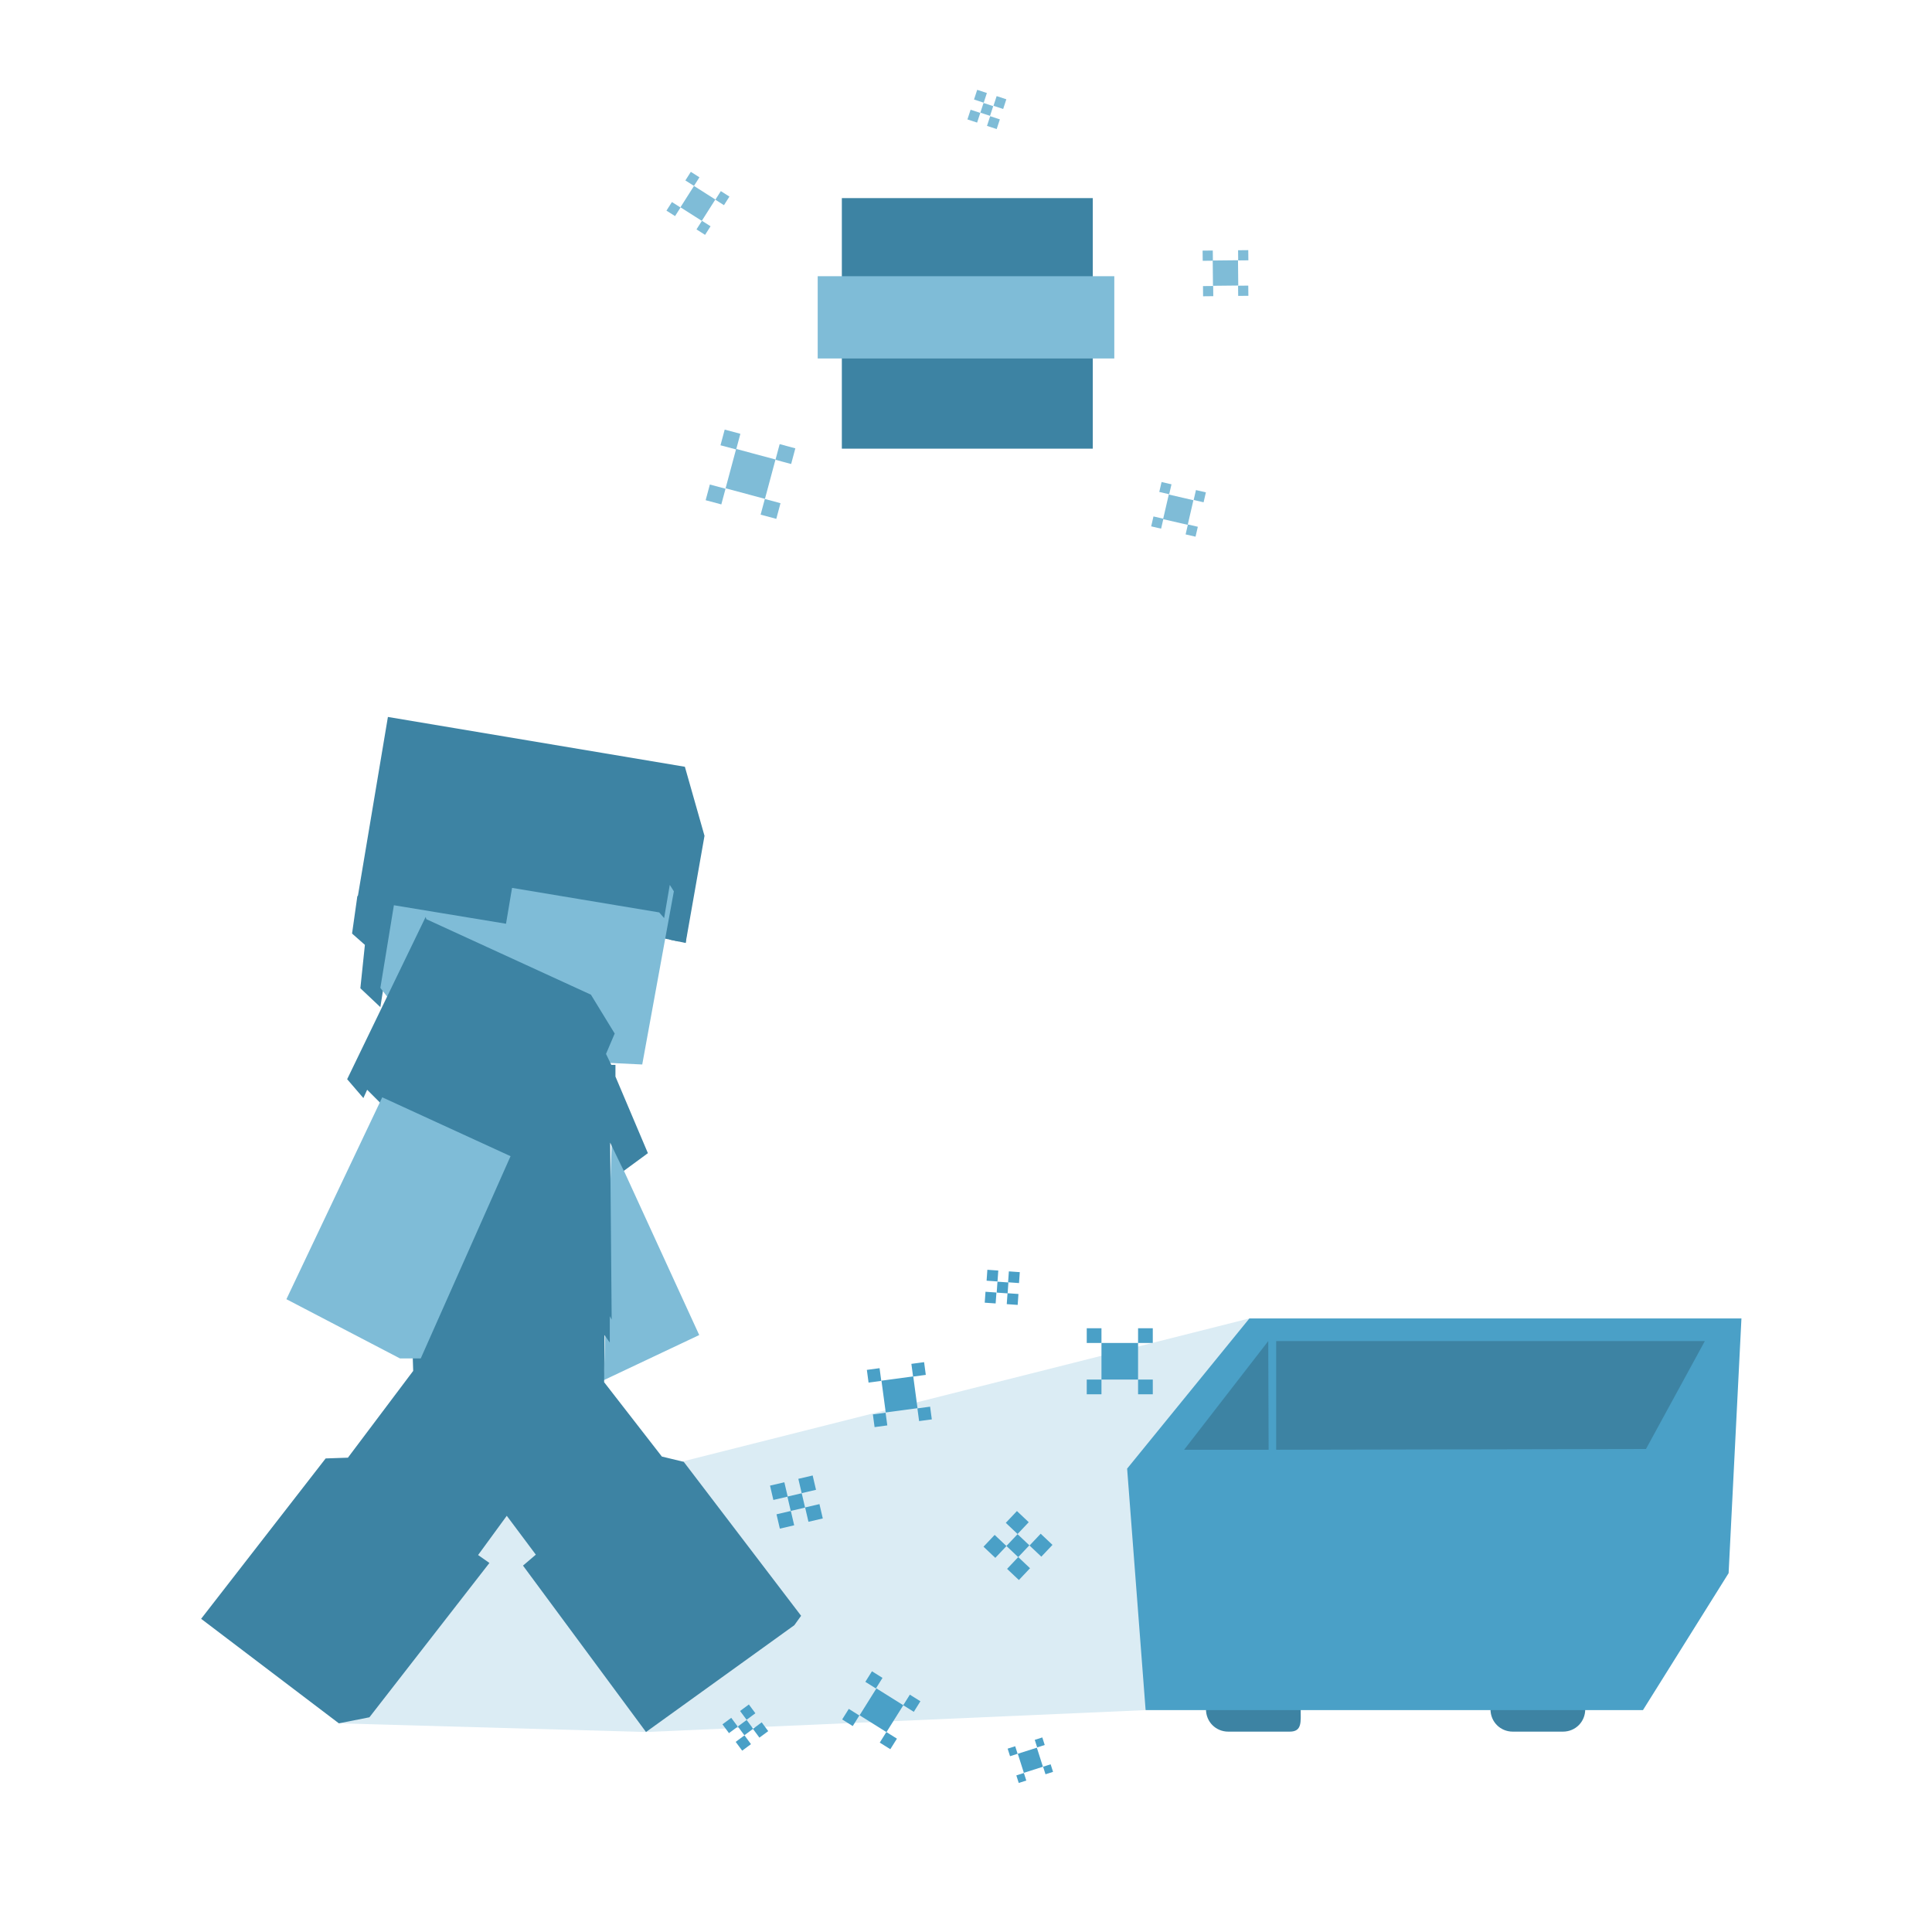 <?xml version="1.0" encoding="utf-8"?>
<!-- Generator: Adobe Illustrator 23.0.6, SVG Export Plug-In . SVG Version: 6.00 Build 0)  -->
<svg version="1.1" id="vecto_shamir" xmlns="http://www.w3.org/2000/svg" xmlns:xlink="http://www.w3.org/1999/xlink" x="0px"
	 y="0px" viewBox="0 0 512 512" style="enable-background:new 0 0 512 512;" xml:space="preserve">
<style type="text/css">
	.st0{fill:#FFFFFF;}
	.st1{fill:#DBECF4;}
	.st2{fill:#3D83A3;}
	.st3{fill:#4AA0C7;}
	.st4{fill:#7FBCD7;}
</style>
<g id="Background">
	<rect class="st0" width="512" height="512"/>
</g>
<g id="Icon">
	<polygon id="Ray" class="st1" points="303.6,453.2 171.2,459 89.7,456.7 109.7,412.2 131.1,397.2 181.3,387.2 331.1,349.4 	"/>
	<g id="Minecart">
		<g id="Wheels">
			<path class="st2" d="M325.5,441.9h13.3c3.3,0,5.9,2.6,5.9,5.9v5.2c0,3.3,0.4,5.9-2.9,5.9h-16.3c-3.3,0-5.9-2.6-5.9-5.9v-5.2
				C319.6,444.6,322.2,441.9,325.5,441.9z"/>
			<path class="st2" d="M400.9,441.9h13.3c3.3,0,5.9,2.6,5.9,5.9v5.2c0,3.3-2.6,5.9-5.9,5.9h-13.3c-3.3,0-5.9-2.6-5.9-5.9v-5.2
				C395,444.6,397.6,441.9,400.9,441.9z"/>
		</g>
		<polygon id="Outside" class="st3" points="458.1,416.9 435.4,453.2 303.6,453.2 298.7,389.2 331.1,349.4 461.5,349.4 		"/>
		<g id="Inside">
			<polygon class="st2" points="336.2,384.2 313.8,384.2 336.1,355.4 			"/>
			<polygon class="st2" points="436.2,384 338.2,384.2 338.2,355.4 451.8,355.4 			"/>
		</g>
	</g>
	<g id="Player">
		<path class="st2" d="M181.7,249.9l-20.8-4.4l-33.1,2.2c0,0-19.7,6.9-20.1,7.7c-0.4,0.7-6,5.8-6,5.8l-0.9,5.7l-5.3-5l1.2-11.5
			l-3.4-3l1.4-9.9l17.7-12.3c0,0,31.3,0.6,31.7,0.7c0.4,0.1,30.2,1.6,30.2,1.6s4.7,2.4,4.6,2.6c-0.1,0.2,3.8,10.8,3.8,10.8"/>
		<path class="st4" d="M161.9,281.7l-56.5-14l-4.6-5.9l6.5-39.7l71.7,11.8l-8.8,48.2"/>
		<polyline class="st2" points="181.1,249 182.4,242 181,239.9 179.8,249.5 177.4,249 179.4,237.5 177.5,234.5 176,243.3 
			174.7,241.8 135.7,235.3 134.1,244.8 94.7,238.3 102.8,190 181.5,203.2 186.7,221.5 181.7,249.9 181.7,249.9 		"/>
		<polygon class="st4" points="162.1,303.2 185.3,353.8 159.7,365.9 160.1,363 		"/>
		<path class="st2" d="M113,243.6l43.6,20l6.3,10.3l-2.3,5.4l1.4,2.9l1.1,0v3.1l8.6,20.3l-6.4,4.7l-3.6-7.5l0.4,46.9l-0.5-0.9v7
			l-1.4-2l-0.1,12.5l15.3,19.7l5.8,1.4l31.1,40.8l-1.8,2.5L171.2,459l-32.6-44.1l3.4-2.9l-7.7-10.3l-7.6,10.4l3,2.1l-31.8,40.9
			l-8.1,1.6L53.3,429l33-42.5l5.9-0.2l17.3-23l-1.2-36.4l-1.6-28.7l-9.4-9.4l-1,2.2L92,286l20.8-43"/>
		<polyline class="st4" points="75.9,344.3 106,360 111.5,360 135.3,306.4 101.3,290.8 		"/>
	</g>
	<g id="Vecto_Particles">
		<g>
			
				<rect x="229.1" y="449" transform="matrix(0.531 -0.848 0.848 0.531 -274.603 410.426)" class="st3" width="8.4" height="8.4"/>
			
				<rect x="233.5" y="459.6" transform="matrix(0.531 -0.848 0.848 0.531 -280.584 415.767)" class="st3" width="3.3" height="3.3"/>
			
				<rect x="239.7" y="449.7" transform="matrix(0.531 -0.848 0.848 0.531 -269.26 416.376)" class="st3" width="3.3" height="3.3"/>
			
				<rect x="229.7" y="443.4" transform="matrix(0.531 -0.848 0.848 0.531 -268.65 405.044)" class="st3" width="3.3" height="3.3"/>
			
				<rect x="223.5" y="453.4" transform="matrix(0.531 -0.848 0.848 0.531 -279.978 404.445)" class="st3" width="3.3" height="3.3"/>
		</g>
		<g>
			
				<rect x="270.2" y="463.8" transform="matrix(0.953 -0.304 0.304 0.953 -128.771 104.906)" class="st3" width="5.3" height="5.3"/>
			
				<rect x="276.5" y="467.8" transform="matrix(0.953 -0.304 0.304 0.953 -129.288 106.44)" class="st3" width="2.1" height="2.1"/>
			
				<rect x="274.3" y="460.7" transform="matrix(0.953 -0.304 0.304 0.953 -127.24 105.418)" class="st3" width="2.1" height="2.1"/>
			
				<rect x="267.1" y="463" transform="matrix(0.953 -0.304 0.304 0.953 -128.263 103.368)" class="st3" width="2.1" height="2.1"/>
			
				<rect x="269.4" y="470.1" transform="matrix(0.953 -0.304 0.304 0.953 -130.311 104.392)" class="st3" width="2.1" height="2.1"/>
		</g>
		<g>
			
				<rect x="234.2" y="365.3" transform="matrix(0.991 -0.133 0.133 0.991 -47.08 35.029)" class="st3" width="8.5" height="8.5"/>
			
				<rect x="231.6" y="374.6" transform="matrix(0.991 -0.133 0.133 0.991 -48.016 34.405)" class="st3" width="3.4" height="3.4"/>
			
				<rect x="243.4" y="373" transform="matrix(0.991 -0.133 0.133 0.991 -47.699 35.964)" class="st3" width="3.4" height="3.4"/>
			
				<rect x="241.8" y="361.2" transform="matrix(0.991 -0.133 0.133 0.991 -46.139 35.647)" class="st3" width="3.4" height="3.4"/>
			
				<rect x="230" y="362.8" transform="matrix(0.991 -0.133 0.133 0.991 -46.457 34.088)" class="st3" width="3.4" height="3.4"/>
		</g>
		<g>
			<rect x="291.9" y="355.9" class="st3" width="9.7" height="9.7"/>
			<rect x="301.6" y="365.6" class="st3" width="3.9" height="3.9"/>
			<rect x="301.6" y="352" class="st3" width="3.9" height="3.9"/>
			<rect x="288" y="352" class="st3" width="3.9" height="3.9"/>
			<rect x="288" y="365.6" class="st3" width="3.9" height="3.9"/>
		</g>
		<g>
			
				<rect x="209" y="396.1" transform="matrix(0.974 -0.227 0.227 0.974 -84.813 58.251)" class="st3" width="3.9" height="3.9"/>
			
				<rect x="204.4" y="393.2" transform="matrix(0.974 -0.227 0.227 0.974 -84.278 57.126)" class="st3" width="3.9" height="3.9"/>
			
				<rect x="211.9" y="391.4" transform="matrix(0.974 -0.227 0.227 0.974 -83.672 58.782)" class="st3" width="3.9" height="3.9"/>
			
				<rect x="206.1" y="400.8" transform="matrix(0.974 -0.227 0.227 0.974 -85.941 57.712)" class="st3" width="3.9" height="3.9"/>
			
				<rect x="213.7" y="399" transform="matrix(0.974 -0.227 0.227 0.974 -85.353 59.374)" class="st3" width="3.9" height="3.9"/>
		</g>
		<g>
			
				<rect x="196.4" y="456.5" transform="matrix(0.803 -0.595 0.595 0.803 -233.788 207.824)" class="st3" width="2.9" height="2.9"/>
			
				<rect x="192.3" y="455.9" transform="matrix(0.803 -0.595 0.595 0.803 -234.219 205.299)" class="st3" width="2.9" height="2.9"/>
			
				<rect x="197" y="452.4" transform="matrix(0.803 -0.595 0.595 0.803 -231.24 207.367)" class="st3" width="2.9" height="2.9"/>
			
				<rect x="195.8" y="460.6" transform="matrix(0.803 -0.595 0.595 0.803 -236.321 208.254)" class="st3" width="2.9" height="2.9"/>
			
				<rect x="200.4" y="457.1" transform="matrix(0.803 -0.595 0.595 0.803 -233.365 210.351)" class="st3" width="2.9" height="2.9"/>
		</g>
		<g>
			
				<rect x="264" y="339.9" transform="matrix(7.055626e-02 -0.998 0.998 7.055626e-02 -93.712 582.043)" class="st3" width="2.9" height="2.9"/>
			
				<rect x="261.4" y="336.8" transform="matrix(7.055626e-02 -0.998 0.998 7.055626e-02 -93.112 576.511)" class="st3" width="2.9" height="2.9"/>
			
				<rect x="267.1" y="337.1" transform="matrix(7.055626e-02 -0.998 0.998 7.055626e-02 -88.116 582.603)" class="st3" width="2.9" height="2.9"/>
			
				<rect x="260.9" y="342.5" transform="matrix(7.055626e-02 -0.998 0.998 7.055626e-02 -99.261 581.435)" class="st3" width="2.9" height="2.9"/>
			
				<rect x="266.7" y="343" transform="matrix(7.055626e-02 -0.998 0.998 7.055626e-02 -94.331 587.576)" class="st3" width="2.9" height="2.9"/>
		</g>
		<g>
			
				<rect x="267.5" y="407.4" transform="matrix(0.687 -0.727 0.727 0.687 -213.243 324.287)" class="st3" width="4.3" height="4.3"/>
			
				<rect x="261.4" y="407.6" transform="matrix(0.687 -0.727 0.727 0.687 -215.266 319.91)" class="st3" width="4.3" height="4.3"/>
			
				<rect x="267.3" y="401.3" transform="matrix(0.687 -0.727 0.727 0.687 -208.836 322.205)" class="st3" width="4.3" height="4.3"/>
			
				<rect x="267.7" y="413.5" transform="matrix(0.687 -0.727 0.727 0.687 -217.636 326.312)" class="st3" width="4.3" height="4.3"/>
			
				<rect x="273.6" y="407.3" transform="matrix(0.687 -0.727 0.727 0.687 -211.233 328.673)" class="st3" width="4.3" height="4.3"/>
		</g>
	</g>
	<g id="Shamir">
		<rect id="Cast" x="223.1" y="52.5" class="st2" width="66.5" height="66.4"/>
		<rect id="Band" x="216.7" y="73.2" class="st4" width="78.6" height="21.8"/>
	</g>
	<g id="Shamir_Particles">
		<g>
			
				<rect x="309" y="131.6" transform="matrix(0.225 -0.974 0.974 0.225 110.529 408.935)" class="st4" width="6.7" height="6.7"/>
			
				<rect x="314.6" y="139.2" transform="matrix(0.225 -0.974 0.974 0.225 107.834 416.722)" class="st4" width="2.7" height="2.7"/>
			
				<rect x="316.7" y="130.1" transform="matrix(0.225 -0.974 0.974 0.225 118.361 411.697)" class="st4" width="2.7" height="2.7"/>
			
				<rect x="307.6" y="128" transform="matrix(0.225 -0.974 0.974 0.225 113.337 401.174)" class="st4" width="2.7" height="2.7"/>
			
				<rect x="305.5" y="137.1" transform="matrix(0.225 -0.974 0.974 0.225 102.802 406.2)" class="st4" width="2.7" height="2.7"/>
		</g>
		<g>
			
				<rect x="193.5" y="120.2" transform="matrix(0.259 -0.966 0.966 0.259 26.057 285.195)" class="st4" width="10.8" height="10.8"/>
			<rect x="202" y="132.7" transform="matrix(0.259 -0.966 0.966 0.259 21.067 297.154)" class="st4" width="4.3" height="4.3"/>
			
				<rect x="205.9" y="118.2" transform="matrix(0.259 -0.966 0.966 0.259 37.998 290.137)" class="st4" width="4.3" height="4.3"/>
			
				<rect x="191.3" y="114.3" transform="matrix(0.259 -0.966 0.966 0.259 30.977 273.195)" class="st4" width="4.3" height="4.3"/>
			
				<rect x="187.4" y="128.8" transform="matrix(0.259 -0.966 0.966 0.259 14.047 280.229)" class="st4" width="4.3" height="4.3"/>
		</g>
		<g>
			
				<rect x="181.6" y="50.5" transform="matrix(0.536 -0.844 0.844 0.536 40.365 181.137)" class="st4" width="6.7" height="6.7"/>
			<rect x="185.1" y="59" transform="matrix(0.536 -0.844 0.844 0.536 35.567 185.394)" class="st4" width="2.7" height="2.7"/>
			<rect x="190.1" y="51.1" transform="matrix(0.536 -0.844 0.844 0.536 44.558 185.98)" class="st4" width="2.7" height="2.7"/>
			<rect x="182.2" y="46" transform="matrix(0.536 -0.844 0.844 0.536 45.148 176.938)" class="st4" width="2.7" height="2.7"/>
			<rect x="177.1" y="54" transform="matrix(0.536 -0.844 0.844 0.536 36.118 176.35)" class="st4" width="2.7" height="2.7"/>
		</g>
		<g>
			
				<rect x="260.1" y="27.7" transform="matrix(0.311 -0.951 0.951 0.311 152.572 268.596)" class="st4" width="2.7" height="2.7"/>
			
				<rect x="258.4" y="24.3" transform="matrix(0.311 -0.951 0.951 0.311 154.655 264.555)" class="st4" width="2.7" height="2.7"/>
			
				<rect x="263.6" y="25.9" transform="matrix(0.311 -0.951 0.951 0.311 156.672 270.667)" class="st4" width="2.7" height="2.7"/>
			
				<rect x="256.6" y="29.5" transform="matrix(0.311 -0.951 0.951 0.311 148.521 266.501)" class="st4" width="2.7" height="2.7"/>
			
				<rect x="261.8" y="31.2" transform="matrix(0.311 -0.951 0.951 0.311 150.474 272.63)" class="st4" width="2.7" height="2.7"/>
		</g>
		<g>
			
				<rect x="321.4" y="69" transform="matrix(1 -1.040048e-02 1.040048e-02 1 -0.735 3.381)" class="st4" width="6.7" height="6.7"/>
			
				<rect x="328.1" y="75.7" transform="matrix(1 -1.040048e-02 1.040048e-02 1 -0.784 3.431)" class="st4" width="2.7" height="2.7"/>
			
				<rect x="328.1" y="66.3" transform="matrix(1 -1.040048e-02 1.040048e-02 1 -0.686 3.43)" class="st4" width="2.7" height="2.7"/>
			
				<rect x="318.7" y="66.4" transform="matrix(1 -1.040048e-02 1.040048e-02 1 -0.688 3.332)" class="st4" width="2.7" height="2.7"/>
			
				<rect x="318.8" y="75.8" transform="matrix(1 -1.040048e-02 1.040048e-02 1 -0.785 3.334)" class="st4" width="2.7" height="2.7"/>
		</g>
	</g>
</g>
</svg>
